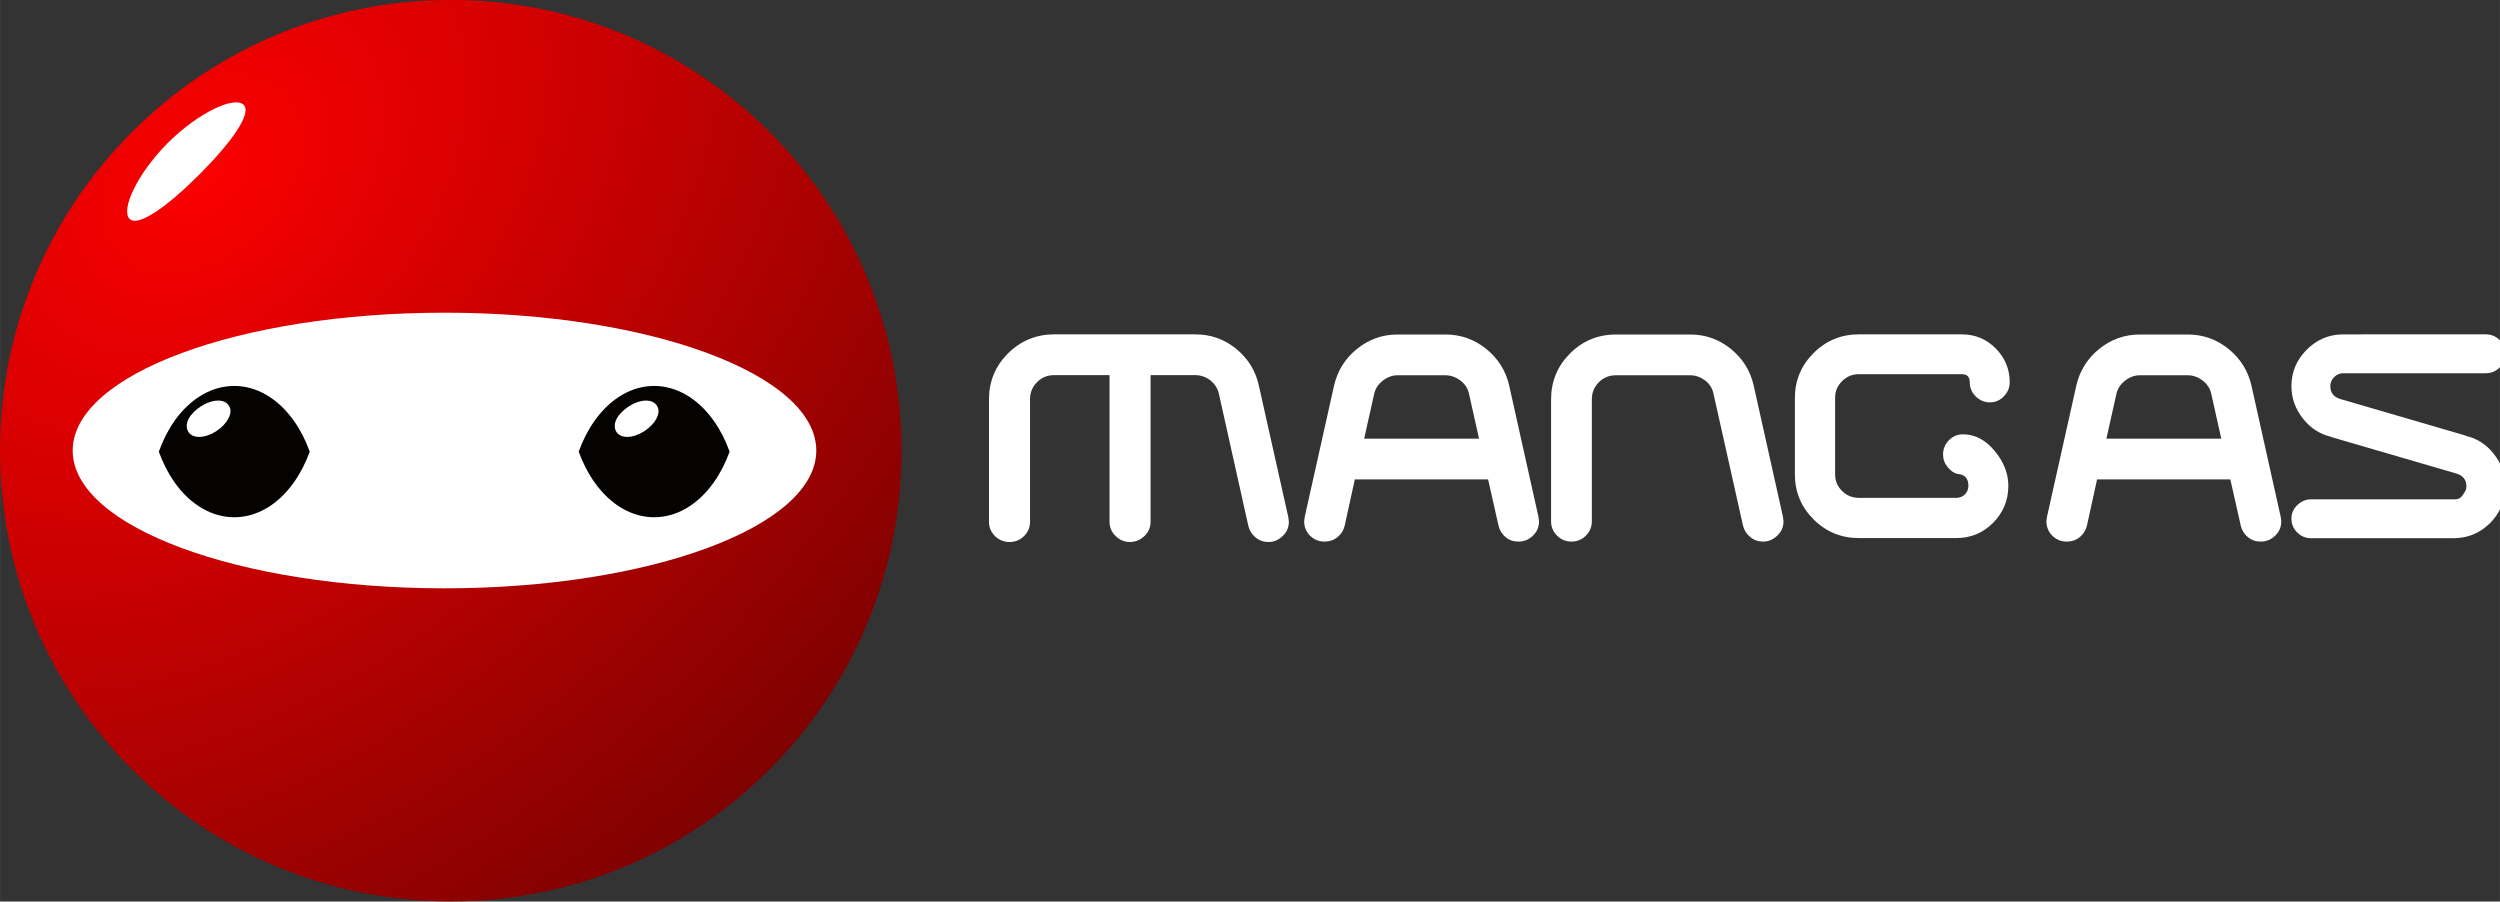 <svg xmlns="http://www.w3.org/2000/svg" height="216.37" width="600" viewBox="0 0 158.75 57.249"><rect x="0" y="0" width="158.75" height="57.249" fill="#333333" stroke="none"/><defs><clipPath id="0"><path d="m986.64 446.96h22.66v11.34h-22.66z"/></clipPath><radialGradient id="1" gradientUnits="userSpaceOnUse" cy="-.003" cx=".36" gradientTransform="matrix(36.32 38.786-54.089 50.651 28.21 71.39)" r="1"><stop stop-color="#fb0001"/><stop stop-color="#7e0101" offset="1"/></radialGradient></defs><g transform="translate(-28.726-74.1)"><g clip-path="url(#0)" fill="#fff" transform="matrix(8.601 0 0-8.601-8475.5 3995.8)"><path d="m0 0l.004-.033c0-.042-.015-.077-.046-.106-.03-.029-.065-.044-.104-.044-.037 0-.069.011-.096.034-.027.022-.045.05-.053.084l-.217.974c-.009.041-.03.074-.063.101-.034.026-.072.039-.112.039h-.33v-1.082c0-.042-.015-.077-.045-.106-.031-.029-.067-.044-.107-.044-.041 0-.076.015-.106.044s-.045.064-.045.106v1.082h-.408c-.051 0-.093-.017-.127-.052-.035-.034-.052-.077-.052-.127v-.903c0-.042-.015-.077-.044-.106s-.065-.044-.107-.044-.078.015-.108.044c-.029.029-.044.064-.044.106v.903c0 .133.047.246.141.34.094.093.208.14.341.14h1.041c.114 0 .214-.035.302-.107.087-.071.143-.161.167-.269z" transform="translate(998.26 452.14)"/><path d="m0 0h.848l-.073.327c-.008.041-.029.075-.063.101s-.071.04-.112.04h-.354c-.039 0-.076-.014-.11-.041s-.055-.06-.063-.1zm1.287-.578l.004-.032c0-.042-.015-.078-.046-.107-.03-.029-.066-.043-.106-.043-.037 0-.069.011-.095.033s-.044.05-.052.084l-.077.342h-.984l-.075-.342c-.008-.034-.026-.062-.053-.084s-.059-.033-.096-.033c-.04 0-.076.014-.106.043-.029.029-.044.065-.044.107l.004.032.217.971c.025.108.081.198.168.269.088.071.188.107.3.107h.354c.114 0 .214-.036.302-.107.087-.071.143-.16.168-.267z" transform="translate(998.82 452.72)"/><path d="m0 0c0 .133.047.246.14.339.094.094.207.14.34.14h.547c.112 0 .212-.035.3-.106.087-.071.143-.16.168-.267l.217-.973.004-.033c0-.042-.015-.077-.046-.106-.03-.029-.065-.044-.104-.044-.037 0-.069.011-.096.034-.027.022-.045.05-.053.084l-.217.97c-.008.042-.029.076-.063.102-.034.025-.071.038-.11.038h-.547c-.05 0-.093-.017-.127-.051-.035-.035-.052-.077-.052-.127v-.9c0-.042-.015-.077-.044-.106s-.064-.044-.107-.044c-.042 0-.077.015-.106.044s-.044.064-.044.106v.788z" transform="translate(1000.2 453.01)"/><path d="m0 0c0 .129.046.24.138.332s.204.138.334.138h.76c.098 0 .181-.034.25-.103.069-.07.104-.153.104-.25 0-.04-.014-.074-.043-.104-.028-.03-.063-.045-.103-.045-.041 0-.076.015-.105.044s-.044.064-.044.105c0 .039-.019.059-.059.059h-.76c-.049 0-.09-.018-.124-.052s-.051-.074-.051-.122v-.566c0-.048.017-.088.051-.122s.075-.051.124-.051h.72c.024 0 .045.008.063.025.017.017.026.038.026.064 0 .047-.02.076-.061.085-.041.001-.072.028-.093.054-.022.027-.033.057-.033.093 0 .039.014.074.043.104.028.029.063.044.105.044.089 0 .167-.042.236-.126.065-.08.098-.165.098-.254 0-.107-.038-.198-.113-.274-.075-.075-.166-.112-.271-.112h-.72c-.13 0-.242.046-.334.138s-.138.203-.138.332z" transform="translate(1002 453.02)"/><path d="m0 0h.848l-.073.327c-.008.041-.03.075-.063.101-.034.026-.071.04-.112.04h-.354c-.039 0-.076-.014-.11-.041s-.055-.06-.063-.1zm1.287-.578l.004-.032c0-.042-.015-.078-.046-.107-.03-.029-.066-.043-.106-.043-.037 0-.068.011-.095.033-.026.022-.044.05-.052.084l-.077.342h-.984l-.075-.342c-.009-.034-.026-.062-.053-.084s-.059-.033-.096-.033c-.04 0-.076.014-.106.043-.029.029-.044.065-.044.107l.004.032.217.971c.025.108.081.198.168.269.088.071.188.107.3.107h.354c.114 0 .214-.036.302-.107.087-.071.143-.16.168-.267z" transform="translate(1004.3 452.72)"/><path d="m0 0c.041 0 .075-.014.103-.042.027-.027.041-.062.041-.102s-.014-.073-.041-.101c-.028-.028-.062-.042-.103-.042h-1.051c-.026 0-.048-.009-.067-.028s-.029-.042-.029-.067c0-.049.025-.081.076-.096l.929-.271-.015.002c.087-.018.159-.062.216-.134s.085-.152.085-.241c0-.106-.037-.196-.111-.271-.075-.074-.165-.112-.271-.112h-1.051c-.04 0-.073.014-.102.042-.028.028-.043.062-.043.103 0 .039.015.073.044.1.029.028.063.042.101.042h1.051c.026 0 .048.001.067.029s.029.041.029.067c0 .049-.026.081-.076.095l-.929.271.014-.002c-.086.018-.158.063-.215.135s-.086.152-.086.24c0 .105.038.195.113.27s.165.113.27.113z" transform="translate(1007.1 453.49)"/></g><path fill="url(#1)" d="m28.726 102.72c0 15.81 12.816 28.62 28.625 28.62 15.808 0 28.624-12.81 28.624-28.62 0-15.817-12.816-28.624-28.624-28.624-15.809 0-28.625 12.807-28.625 28.624"/><g clip-path="url(#0)" transform="matrix(8.601 0 0-8.601-8475.5 3995.8)"><path d="m0 0c-1.516 0-2.745-.456-2.745-1.018s1.229-1.017 2.745-1.017 2.745.455 2.745 1.017-1.229 1.018-2.745 1.018" fill="#fff" transform="translate(992.03 453.65)"/><g fill="#050301"><path d="m0 0c.048.068.086.144.115.224-.029.081-.067.157-.115.225-.244.347-.64.347-.885 0-.047-.068-.085-.144-.114-.225.029-.08.067-.156.114-.224.245-.347.641-.347.885 0" transform="translate(990.92 452.4)"/><path d="m0 0c.048.068.086.144.115.224-.029.081-.067.157-.115.225-.244.347-.64.347-.884 0-.048-.068-.086-.144-.115-.225.029-.08.067-.156.115-.224.244-.347.64-.347.884 0" transform="translate(994.02 452.4)"/></g><g fill="#fff"><path d="m0 0c.233.233.391.451.327.515-.064.065-.327-.05-.56-.282-.232-.233-.347-.496-.282-.56.064-.064.282.094.515.327" transform="translate(990.22 454.67)"/><path d="m0 0c.031-.048-.012-.131-.095-.185-.084-.054-.177-.058-.208-.001s.012.131.095.185c.084.054.177.058.208.001" transform="translate(990.44 452.96)"/><path d="m0 0c.031-.048-.011-.131-.095-.185s-.177-.058-.208-.001.012.131.095.185c.084.054.177.058.208.001" transform="translate(993.6 452.96)"/></g></g></g></svg>